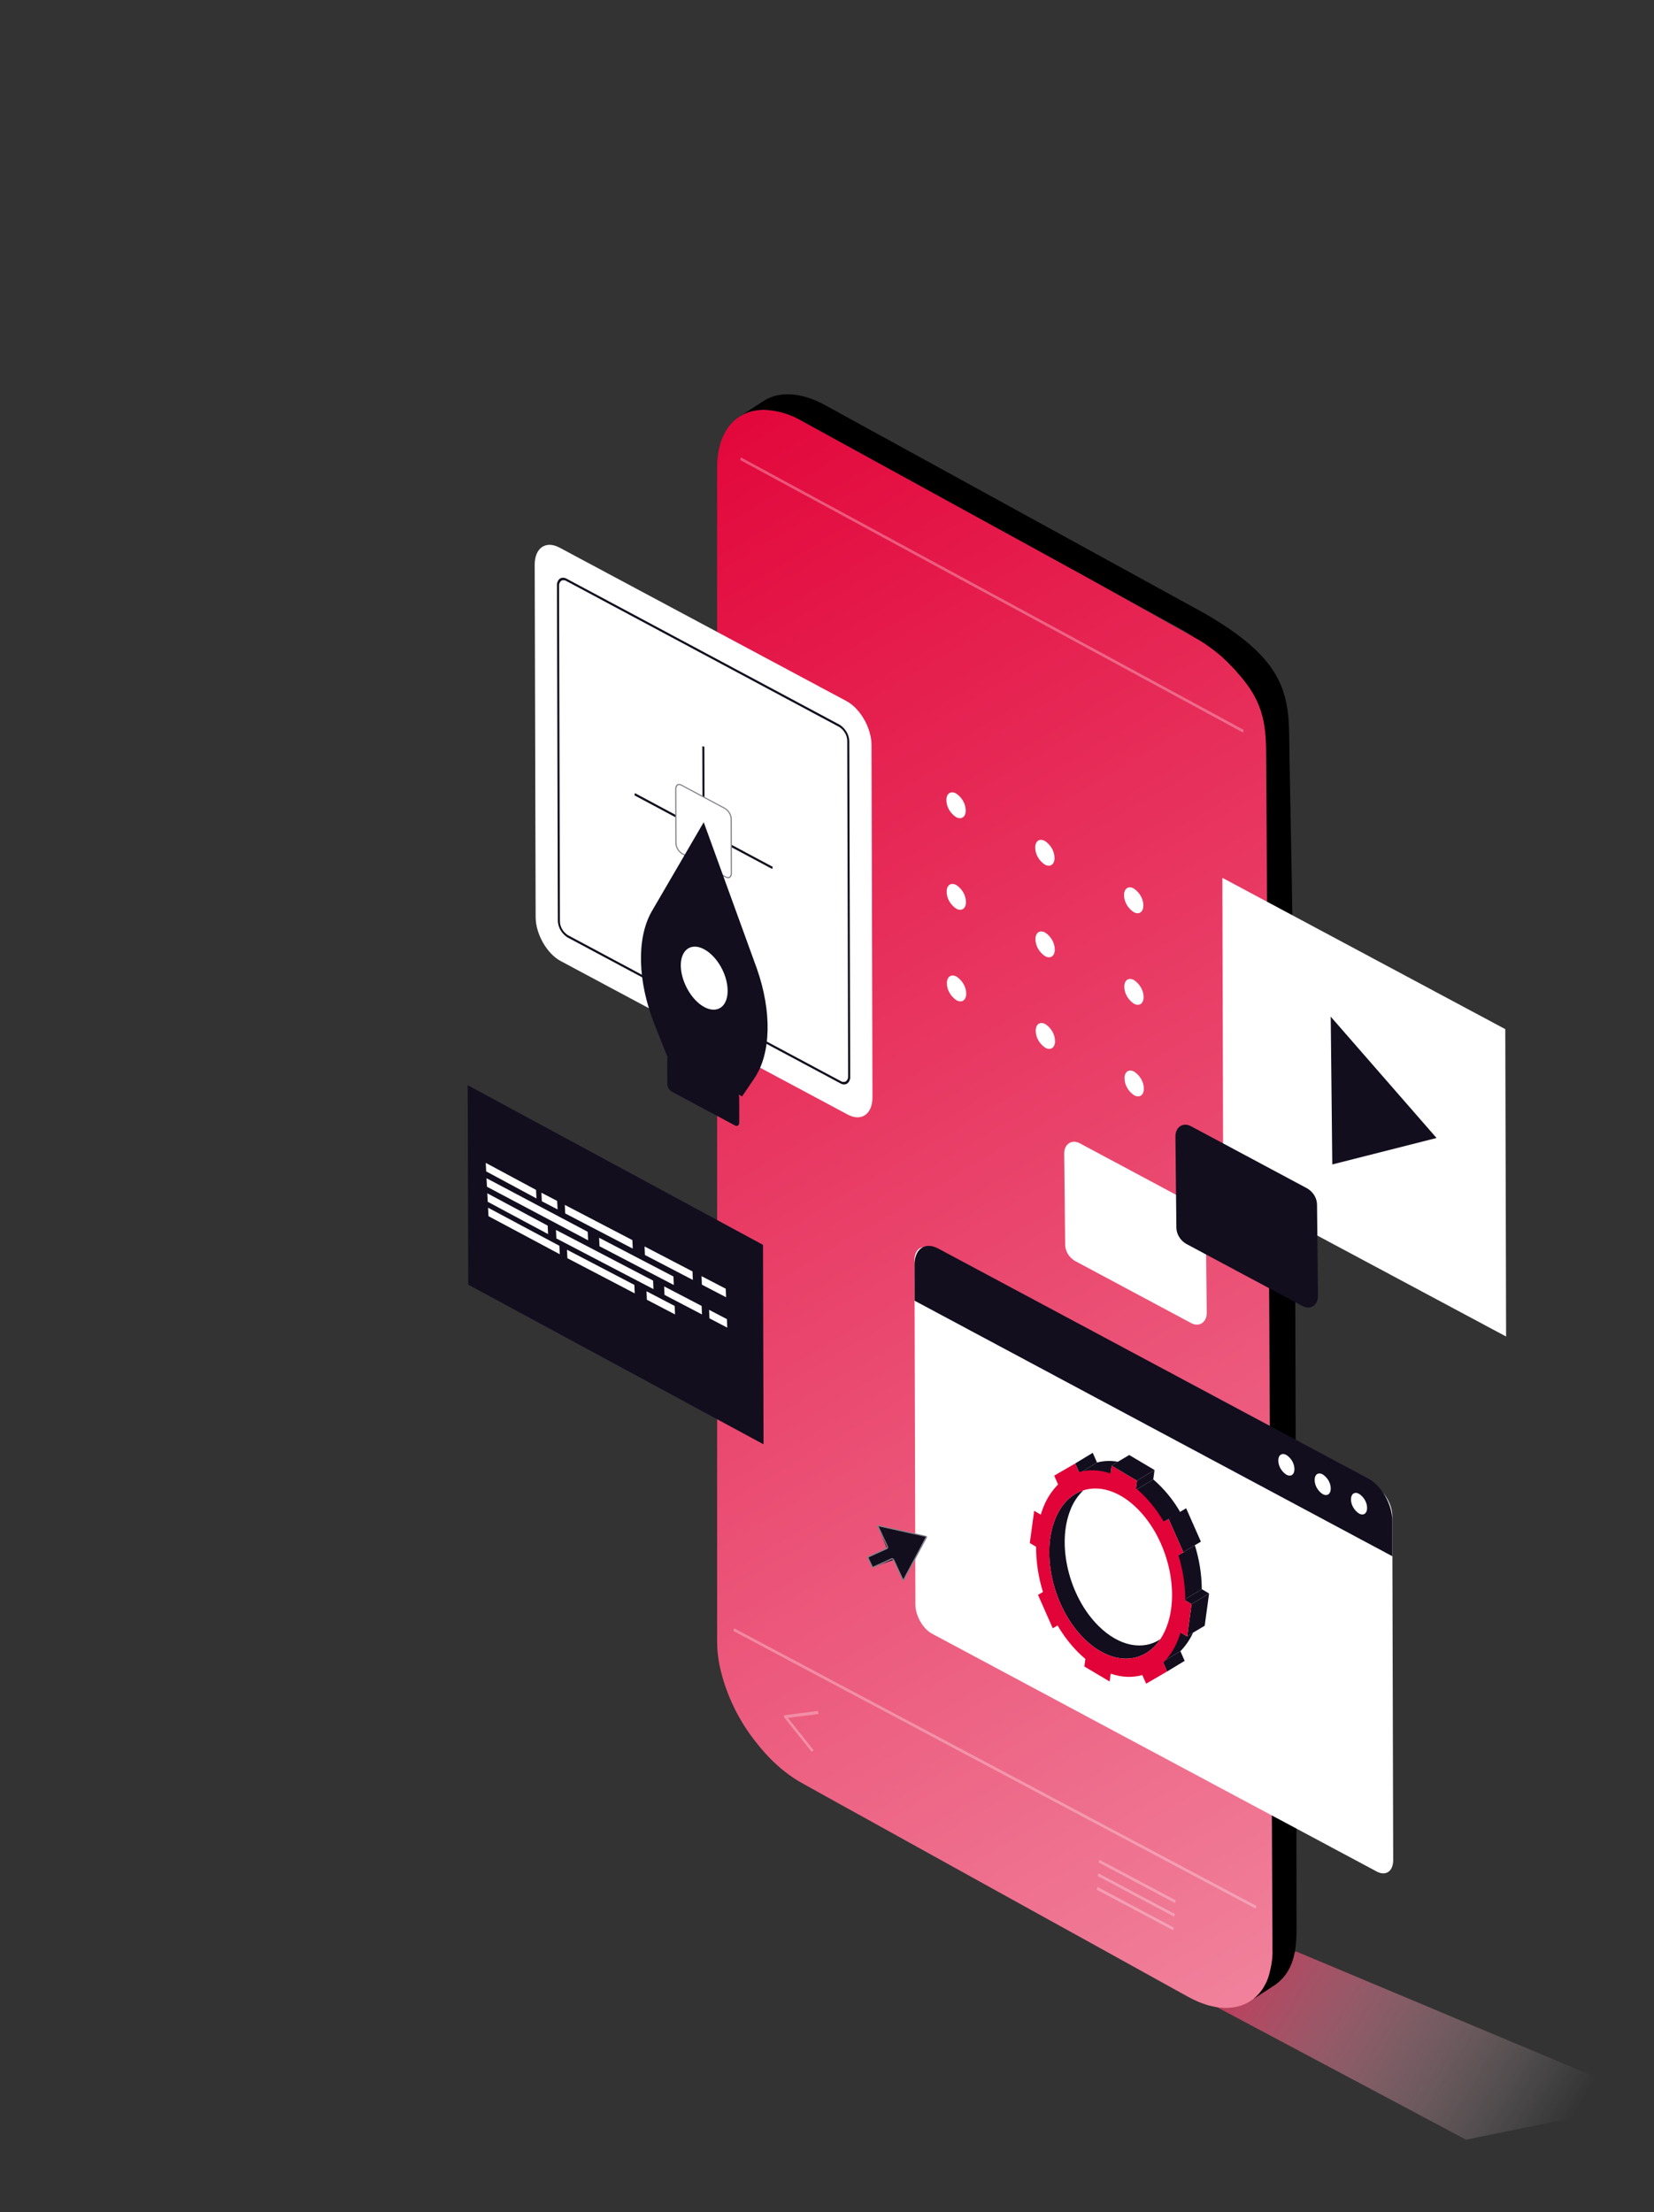 <svg width="249" height="333" viewBox="0 0 249 333" fill="none" xmlns="http://www.w3.org/2000/svg">
<rect x="0" y="0" width="249" height="333" fill="#333333" stroke="none"/>
<path style="mix-blend-mode:multiply" d="M173.209 296.813L220.692 322.074L249.001 316.334L195.195 293.775L173.209 296.813Z" fill="url(#paint0_linear_927_34441)"/>
<path d="M195.061 222.884V219.53C195.047 212.128 195.029 204.577 195.002 197.043C195.002 196.391 194.984 195.742 194.984 195.093C194.953 185.337 194.91 175.655 194.865 166.533C194.698 137.911 194.094 114.81 194.094 111.678C194.094 103.997 193.064 99.095 181.287 92.299L124.255 61.005C120.617 59.011 117.324 58.861 115.027 60.31C114.224 60.808 112.052 62.258 111.553 62.59C111.738 62.486 111.933 62.377 112.129 62.288C112.3 62.208 112.476 62.137 112.656 62.077C112.702 62.053 112.754 62.037 112.806 62.032C113.023 61.958 113.245 61.897 113.469 61.85H113.546C113.769 61.8 113.996 61.765 114.224 61.745C114.481 61.714 114.74 61.698 114.999 61.698C116.993 61.768 118.939 62.334 120.659 63.346L144.251 76.289L155.459 82.435L163.63 86.921L177.694 94.639C178.087 94.846 178.469 95.073 178.839 95.32C179.074 95.457 179.302 95.608 179.519 95.772C179.59 95.804 179.652 95.85 179.701 95.909C179.914 96.045 180.106 96.181 180.302 96.331C180.773 96.679 181.227 97.058 181.681 97.436C181.859 97.616 182.044 97.782 182.222 97.946C182.4 98.115 182.586 98.279 182.767 98.461C182.784 98.478 182.798 98.499 182.809 98.52C182.994 98.719 183.189 98.913 183.371 99.095C187.627 103.657 190.424 109.941 190.623 115.919C190.623 115.919 190.623 116.659 190.637 118.037C190.637 118.684 190.637 119.472 190.651 120.392C190.71 127.883 190.801 144.391 190.923 164.358C190.969 173.63 191.014 183.644 191.073 193.855C191.073 194.506 191.073 195.14 191.088 195.787C191.147 205.182 191.178 214.712 191.223 223.926C191.241 224.939 191.241 225.981 191.241 226.978C191.437 261.893 191.59 291.53 191.59 291.53C191.59 292.071 191.59 292.616 191.555 293.178V293.478C191.542 294.524 191.425 295.566 191.206 296.589C191.198 296.662 191.178 296.733 191.147 296.799C191.119 296.98 191.075 297.157 191.014 297.329C190.973 297.493 190.921 297.654 190.86 297.811C190.801 297.962 190.742 298.115 190.679 298.279C190.574 298.492 190.469 298.702 190.347 298.901C190.27 299.064 190.18 299.22 190.078 299.369C190.047 299.414 190.016 299.456 189.984 299.501C189.834 299.72 189.669 299.928 189.488 300.123C189.281 300.363 189.053 300.585 188.807 300.786C188.728 300.865 188.642 300.937 188.549 300.999C188.929 300.741 191.981 298.779 192.086 298.688C195.497 296.135 195.183 291.844 195.183 288.388C195.183 282.965 195.166 255.026 195.061 222.884Z" fill="black"/>
<path d="M191.555 293.178C191.541 288.007 191.391 259.617 191.206 227.023C191.206 226.01 191.206 224.982 191.195 223.955C191.147 214.712 191.104 205.167 191.059 195.787C191.045 195.14 191.045 194.506 191.045 193.855C190.982 183.628 190.937 173.616 190.892 164.342C190.787 146.292 190.696 131.067 190.665 122.733C190.651 121.872 190.651 121.102 190.651 120.391C190.637 119.471 190.637 118.684 190.637 118.036C190.623 116.659 190.623 115.919 190.623 115.919C190.574 111.193 190.912 107.363 187.752 103.059C187.311 102.455 186.838 101.875 186.334 101.322C186.093 101.018 185.821 100.73 185.549 100.444C185.367 100.263 185.172 100.069 184.987 99.87C184.976 99.848 184.962 99.828 184.945 99.81C184.763 99.644 184.578 99.465 184.4 99.295C184.222 99.131 184.037 98.965 183.859 98.785C183.405 98.407 182.951 98.028 182.48 97.681C182.284 97.53 182.092 97.394 181.879 97.258C181.83 97.2 181.767 97.153 181.697 97.122C181.47 96.956 181.244 96.806 181.017 96.67C180.647 96.422 180.265 96.195 179.872 95.989L163.629 86.921L155.459 82.434L144.251 76.289L120.658 63.346C118.938 62.334 116.993 61.767 114.998 61.698C114.739 61.698 114.48 61.714 114.223 61.745C113.995 61.765 113.769 61.8 113.546 61.85H113.469C113.244 61.897 113.023 61.958 112.806 62.031C112.753 62.037 112.702 62.052 112.655 62.077C112.476 62.137 112.3 62.208 112.128 62.288C111.933 62.377 111.737 62.485 111.552 62.59C111.538 62.59 111.524 62.604 111.507 62.604C109.272 63.934 107.928 66.682 107.96 70.565V247.218C107.97 248.375 108.09 249.527 108.319 250.661V250.675C109.258 255.038 111.228 259.113 114.063 262.56C114.769 263.452 115.53 264.299 116.343 265.095C116.751 265.49 117.17 265.853 117.593 266.23C117.778 266.38 117.973 266.534 118.169 266.684C119.027 267.364 119.941 267.971 120.903 268.496L125.69 271.153L132.411 274.872L135.295 276.47L148.116 283.569L156.667 288.297L160.051 290.168L162.089 291.289L177.721 299.941L178.901 300.591C182.767 302.721 186.209 302.721 188.549 300.999C188.641 300.937 188.728 300.865 188.807 300.786C188.884 300.713 188.96 300.636 189.034 300.577C189.193 300.433 189.345 300.282 189.488 300.123C189.668 299.928 189.834 299.72 189.984 299.501C190.015 299.456 190.047 299.414 190.078 299.368C190.165 299.218 190.256 299.068 190.347 298.901C190.469 298.702 190.574 298.492 190.678 298.279C190.741 298.115 190.8 297.961 190.86 297.811C190.921 297.654 190.973 297.493 191.014 297.329C191.074 297.157 191.119 296.979 191.146 296.799C191.178 296.733 191.198 296.662 191.206 296.589C191.419 295.748 191.542 294.887 191.573 294.02C191.573 294.02 191.573 293.824 191.555 293.478V293.178Z" fill="url(#paint1_linear_927_34441)"/>
<g style="mix-blend-mode:screen">
<g style="mix-blend-mode:screen" opacity="0.3">
<path d="M110.408 245.507L189.028 287.295L189.14 286.89L110.52 245.099L110.408 245.507Z" fill="white"/>
</g>
</g>
<g style="mix-blend-mode:screen">
<g style="mix-blend-mode:screen" opacity="0.3">
<path d="M111.438 69.247L187.122 110.269L187.23 109.87L111.544 68.85L111.438 69.247Z" fill="white"/>
</g>
</g>
<g style="mix-blend-mode:screen">
<g style="mix-blend-mode:screen" opacity="0.3">
<path d="M165.405 280.35L176.889 286.453L177.001 286.048L165.517 279.948L165.405 280.35Z" fill="white"/>
</g>
</g>
<g style="mix-blend-mode:screen">
<g style="mix-blend-mode:screen" opacity="0.3">
<path d="M165.258 282.395L176.742 288.498L176.854 288.097L165.373 281.99L165.258 282.395Z" fill="white"/>
</g>
</g>
<g style="mix-blend-mode:screen">
<g style="mix-blend-mode:screen" opacity="0.3">
<path d="M165.111 284.446L176.595 290.548L176.703 290.147L165.223 284.04L165.111 284.446Z" fill="white"/>
</g>
</g>
<g style="mix-blend-mode:screen">
<g style="mix-blend-mode:screen" opacity="0.3">
<path d="M123.111 257.54L118.143 258.175C118.109 258.178 118.078 258.192 118.053 258.215C118.029 258.237 118.012 258.267 118.007 258.301C118 258.341 118.002 258.382 118.013 258.421C118.024 258.46 118.043 258.496 118.069 258.527L122.189 263.695L122.486 263.447L118.614 258.587L123.261 258.001L123.111 257.54Z" fill="white"/>
</g>
</g>
<path d="M184.019 132.167L184.144 178.406L226.667 201.145C226.692 201.159 226.712 201.152 226.736 201.164L226.611 154.912L184.141 132.2C184.099 132.176 184.06 132.185 184.019 132.167Z" fill="white"/>
<path d="M200.567 175.279L216.264 171.297L200.333 153.033L200.567 175.279Z" fill="#120E1E"/>
<path d="M180.077 181.466L162.545 172.09C161.347 171.449 160.194 172.218 160.21 173.651L160.355 187.315C160.349 187.79 160.482 188.274 160.738 188.712C160.994 189.149 161.363 189.523 161.801 189.788L179.333 199.164C180.533 199.806 181.684 199.036 181.668 197.603L181.527 183.939C181.531 183.464 181.397 182.98 181.14 182.542C180.884 182.105 180.515 181.732 180.077 181.466Z" fill="white"/>
<path d="M207.099 223.798L140.151 187.997C138.777 187.259 137.666 188.033 137.669 189.72L137.81 241.52C137.813 243.208 138.932 245.175 140.308 245.911L207.255 281.712C208.631 282.448 209.742 281.676 209.737 279.987L209.6 228.188C209.595 226.498 208.476 224.533 207.099 223.798Z" fill="white"/>
<path d="M206.01 222.575L141.241 187.935C139.263 186.877 137.665 187.988 137.674 190.415L137.688 195.791L209.615 234.258L209.601 228.881C209.594 226.456 207.986 223.632 206.01 222.575Z" fill="#120E1E"/>
<path d="M204.592 224.854C203.921 224.496 203.379 224.871 203.382 225.693C203.385 226.1 203.499 226.513 203.713 226.889C203.927 227.265 204.233 227.591 204.599 227.832C205.27 228.19 205.81 227.815 205.809 226.993C205.806 226.586 205.692 226.173 205.478 225.797C205.264 225.421 204.958 225.095 204.592 224.854Z" fill="white"/>
<path d="M199.12 221.929C198.451 221.569 197.909 221.946 197.912 222.769C197.914 223.175 198.027 223.588 198.241 223.964C198.455 224.34 198.761 224.666 199.127 224.907C199.798 225.266 200.34 224.888 200.337 224.066C200.335 223.66 200.221 223.247 200.007 222.871C199.793 222.495 199.487 222.17 199.12 221.929Z" fill="white"/>
<path d="M193.651 219.005C192.982 218.647 192.44 219.02 192.441 219.844C192.445 220.251 192.559 220.664 192.773 221.04C192.988 221.416 193.294 221.742 193.66 221.983C194.331 222.34 194.871 221.966 194.87 221.142C194.867 220.736 194.753 220.323 194.539 219.947C194.324 219.571 194.018 219.245 193.651 219.005Z" fill="white"/>
<path d="M196.821 178.899L179.29 169.521C178.091 168.881 176.94 169.649 176.954 171.082L177.097 184.746C177.092 185.221 177.225 185.706 177.482 186.144C177.738 186.582 178.108 186.954 178.547 187.219L196.081 196.595C197.277 197.238 198.428 196.467 198.413 195.034L198.271 181.372C198.277 180.897 198.143 180.412 197.887 179.974C197.63 179.536 197.26 179.163 196.821 178.899Z" fill="#120E1E"/>
<path d="M70.407 163.373L70.489 193.375L114.792 217.324C114.845 217.352 114.895 217.36 114.947 217.384L114.865 187.38L70.589 163.445C70.527 163.412 70.47 163.4 70.407 163.373Z" fill="#120E1E"/>
<path d="M81.509 179.536L81.572 180.819L83.941 182.052L83.875 180.769L81.509 179.536Z" fill="white"/>
<path d="M73.128 175.043L73.193 176.325L80.763 180.397L80.7 179.112L73.128 175.043Z" fill="white"/>
<path d="M85.09 182.653L95.257 187.95L95.199 186.668L85.028 181.368L85.09 182.653Z" fill="white"/>
<path d="M97.089 188.908L104.303 192.663L104.252 191.383L97.035 187.623L97.089 188.908Z" fill="white"/>
<path d="M105.665 193.375L109.307 195.272L109.258 193.988L105.614 192.094L105.665 193.375Z" fill="white"/>
<path d="M83.759 186.417L98.374 194.046L98.319 192.765L83.698 185.137L83.759 186.417Z" fill="white"/>
<path d="M106.802 198.443L109.484 199.844L109.431 198.563L106.749 197.164L106.802 198.443Z" fill="white"/>
<path d="M100.039 194.913L105.678 197.858L105.627 196.579L99.985 193.636L100.039 194.913Z" fill="white"/>
<path d="M73.361 179.623L73.426 180.901L82.512 185.765L82.446 184.488L73.361 179.623Z" fill="white"/>
<path d="M73.31 178.634L88.538 186.7L88.477 185.419L73.245 177.353L73.31 178.634Z" fill="white"/>
<path d="M90.254 187.593L101.437 193.427L101.384 192.148L90.193 186.314L90.254 187.593Z" fill="white"/>
<path d="M85.419 189.392L95.555 194.689L95.5 193.412L85.357 188.115L85.419 189.392Z" fill="white"/>
<path d="M97.384 195.644L101.622 197.857L101.568 196.581L97.329 194.367L97.384 195.644Z" fill="white"/>
<path d="M73.474 181.793L73.539 183.067L84.271 188.794L84.208 187.519L73.474 181.793Z" fill="white"/>
<path d="M143.924 119.431C143.12 119.002 142.471 119.452 142.473 120.438C142.476 120.925 142.613 121.42 142.87 121.871C143.127 122.322 143.494 122.712 143.933 123.001C144.736 123.43 145.385 122.978 145.383 121.994C145.38 121.507 145.243 121.012 144.987 120.561C144.73 120.11 144.363 119.72 143.924 119.431Z" fill="white"/>
<path d="M157.296 126.581C156.491 126.152 155.843 126.604 155.845 127.589C155.847 128.076 155.984 128.571 156.24 129.022C156.497 129.472 156.864 129.863 157.303 130.151C158.106 130.581 158.755 130.131 158.752 129.144C158.749 128.657 158.613 128.163 158.357 127.712C158.1 127.261 157.734 126.871 157.296 126.581Z" fill="white"/>
<path d="M170.667 133.733C169.864 133.302 169.217 133.754 169.219 134.741C169.222 135.227 169.359 135.722 169.615 136.172C169.871 136.623 170.238 137.013 170.676 137.302C171.48 137.733 172.129 137.281 172.127 136.295C172.124 135.808 171.988 135.313 171.731 134.862C171.474 134.411 171.106 134.021 170.667 133.733Z" fill="white"/>
<path d="M143.963 133.216C143.157 132.787 142.51 133.239 142.512 134.224C142.514 134.711 142.65 135.206 142.907 135.657C143.164 136.108 143.531 136.498 143.97 136.787C144.773 137.216 145.423 136.766 145.419 135.779C145.417 135.292 145.281 134.798 145.024 134.347C144.768 133.896 144.402 133.506 143.963 133.216Z" fill="white"/>
<path d="M157.334 140.367C156.53 139.938 155.881 140.389 155.883 141.374C155.885 141.861 156.022 142.356 156.279 142.807C156.536 143.258 156.903 143.648 157.343 143.937C158.145 144.366 158.792 143.916 158.79 142.93C158.788 142.443 158.651 141.948 158.395 141.497C158.139 141.047 157.772 140.656 157.334 140.367Z" fill="white"/>
<path d="M170.705 147.519C169.902 147.088 169.254 147.54 169.255 148.525C169.258 149.012 169.395 149.507 169.652 149.958C169.908 150.409 170.275 150.8 170.714 151.089C171.519 151.519 172.165 151.067 172.164 150.082C172.161 149.595 172.024 149.1 171.768 148.649C171.511 148.198 171.144 147.808 170.705 147.519Z" fill="white"/>
<path d="M143.997 147.002C143.195 146.572 142.546 147.024 142.548 148.009C142.55 148.496 142.687 148.991 142.944 149.442C143.201 149.893 143.568 150.283 144.008 150.572C144.809 151.001 145.459 150.551 145.457 149.565C145.455 149.077 145.318 148.582 145.061 148.131C144.804 147.681 144.437 147.29 143.997 147.002Z" fill="white"/>
<path d="M157.368 154.154C156.566 153.723 155.917 154.175 155.921 155.161C155.924 155.648 156.06 156.142 156.316 156.593C156.573 157.043 156.939 157.433 157.377 157.722C158.181 158.152 158.83 157.702 158.828 156.715C158.826 156.228 158.689 155.733 158.432 155.283C158.175 154.832 157.808 154.442 157.368 154.154Z" fill="white"/>
<path d="M170.74 161.305C169.937 160.876 169.288 161.326 169.29 162.312C169.294 162.799 169.431 163.293 169.687 163.744C169.943 164.194 170.31 164.584 170.749 164.873C171.555 165.302 172.202 164.853 172.198 163.868C172.196 163.38 172.06 162.885 171.803 162.435C171.546 161.984 171.179 161.593 170.74 161.305Z" fill="white"/>
<path d="M133.512 233.081L130.656 234.455L131.375 235.936L134.53 234.794L135.949 237.85L135.991 237.888L139.425 231.281L132.171 229.725L133.512 233.081Z" fill="#120E1E"/>
<path d="M132.194 229.556C132.186 229.554 132.177 229.553 132.169 229.552C132.087 229.552 132.043 229.654 132.089 229.753L133.51 232.809C133.529 232.844 133.535 232.882 133.527 232.917C133.519 232.952 133.498 232.982 133.468 233L130.617 234.291C130.587 234.309 130.565 234.338 130.558 234.374C130.55 234.409 130.556 234.448 130.575 234.483L131.247 235.926C131.257 235.953 131.276 235.978 131.3 235.996C131.324 236.014 131.352 236.024 131.381 236.026C131.395 236.026 131.409 236.023 131.422 236.018L134.272 234.728C134.285 234.723 134.298 234.72 134.313 234.72C134.342 234.722 134.37 234.734 134.394 234.752C134.418 234.77 134.437 234.794 134.449 234.822L135.868 237.876C135.878 237.904 135.897 237.928 135.921 237.946C135.946 237.964 135.974 237.975 136.003 237.977C136.021 237.977 136.039 237.972 136.053 237.963C136.068 237.955 136.08 237.942 136.087 237.926L139.547 231.442C139.558 231.421 139.563 231.398 139.564 231.373C139.564 231.349 139.558 231.324 139.548 231.3C139.537 231.276 139.521 231.255 139.502 231.236C139.483 231.218 139.46 231.204 139.435 231.195L132.194 229.556ZM135.983 237.721L134.61 234.763C134.582 234.701 134.537 234.646 134.479 234.607C134.422 234.567 134.355 234.545 134.289 234.543C134.251 234.546 134.214 234.554 134.179 234.566L131.392 235.832L130.744 234.437L133.561 233.162C133.63 233.127 133.68 233.065 133.701 232.99C133.722 232.914 133.711 232.83 133.672 232.754L132.276 229.751L139.384 231.343L135.983 237.721Z" fill="#838189"/>
<path d="M127.441 105.537L84.23 82.429C82.161 81.321 80.489 82.482 80.496 85.023L80.638 138.055C80.646 140.594 82.328 143.551 84.399 144.657L127.608 167.767C129.677 168.873 131.35 167.71 131.342 165.171L131.202 112.14C131.194 109.6 129.51 106.642 127.441 105.537Z" fill="white"/>
<path d="M95.507 119.715L116.258 130.81L116.331 130.481L95.582 119.385L95.507 119.715Z" fill="#120E1E"/>
<path d="M105.799 137.792L106.11 137.87L106.039 112.402L105.73 112.325L105.799 137.792Z" fill="#120E1E"/>
<path d="M126.438 109.109L85.33 87.127C85.166 87.027 84.982 86.97 84.799 86.964C84.617 86.958 84.443 87.002 84.297 87.093C84.142 87.215 84.021 87.373 83.944 87.555C83.866 87.738 83.833 87.942 83.848 88.15L83.984 138.601C83.988 139.073 84.121 139.553 84.371 139.99C84.62 140.427 84.976 140.805 85.402 141.086L126.508 163.069C126.673 163.169 126.857 163.225 127.04 163.231C127.222 163.237 127.397 163.192 127.542 163.101C127.697 162.98 127.818 162.822 127.896 162.64C127.974 162.457 128.007 162.254 127.992 162.046L127.855 111.595C127.851 111.123 127.718 110.643 127.468 110.205C127.219 109.768 126.863 109.389 126.438 109.109ZM127.681 161.968C127.694 162.126 127.671 162.28 127.614 162.419C127.557 162.558 127.467 162.679 127.352 162.773C127.242 162.838 127.112 162.87 126.976 162.865C126.84 162.859 126.703 162.816 126.581 162.74L85.475 140.757C85.119 140.522 84.821 140.205 84.613 139.839C84.405 139.474 84.294 139.072 84.292 138.677L84.159 88.226C84.145 88.068 84.168 87.914 84.225 87.775C84.282 87.636 84.372 87.515 84.488 87.421C84.597 87.356 84.728 87.324 84.864 87.33C85 87.336 85.137 87.38 85.259 87.456L126.365 109.439C126.72 109.674 127.018 109.99 127.225 110.356C127.433 110.722 127.544 111.123 127.546 111.518L127.681 161.968Z" fill="#120E1E"/>
<path d="M102.23 118.081C101.93 118.081 101.737 118.354 101.737 118.775L101.759 126.886C101.76 127.189 101.845 127.497 102.004 127.778C102.163 128.059 102.39 128.302 102.663 128.483L109.271 132.017C109.377 132.076 109.492 132.109 109.607 132.112C109.907 132.112 110.099 131.839 110.099 131.418L110.078 123.307C110.077 123.004 109.992 122.697 109.833 122.416C109.674 122.135 109.447 121.892 109.174 121.712L102.23 118.081Z" fill="white"/>
<path d="M102.601 118.1C102.481 118.033 102.349 117.996 102.218 117.993C101.881 117.993 101.646 118.28 101.647 118.763L101.669 126.874C101.671 127.195 101.761 127.52 101.93 127.816C102.098 128.113 102.339 128.369 102.628 128.56L109.236 132.094C109.356 132.161 109.488 132.198 109.619 132.201C109.956 132.201 110.192 131.914 110.19 131.431L110.169 123.32C110.167 122.999 110.077 122.674 109.909 122.378C109.74 122.082 109.499 121.825 109.21 121.636L102.601 118.1ZM110.011 131.408C110.01 131.782 109.848 132.023 109.595 132.023C109.496 132.02 109.396 131.992 109.305 131.941L102.698 128.408C102.443 128.234 102.23 128.003 102.081 127.738C101.932 127.473 101.851 127.183 101.848 126.897L101.826 118.786C101.827 118.412 101.989 118.171 102.242 118.171C102.341 118.174 102.441 118.202 102.532 118.253L109.141 121.79C109.396 121.963 109.609 122.193 109.757 122.458C109.906 122.722 109.986 123.012 109.988 123.297L110.011 131.408Z" fill="#838189"/>
<path d="M105.941 123.763L98.064 137.274C95.814 141.321 95.985 147.762 98.542 154.226L100.424 158.957L105.777 161.835L106.365 162.157L111.716 165.038L113.573 162.299C116.088 158.575 116.22 152.293 113.945 145.81L105.941 123.763ZM106.028 151.588C104.091 150.542 102.507 147.743 102.487 145.326C102.493 142.931 104.065 141.844 106 142.889C107.959 143.938 109.54 146.715 109.539 149.131C109.554 151.528 107.985 152.634 106.028 151.588Z" fill="#120E1E"/>
<path d="M101.097 158.921C100.736 158.73 100.449 158.931 100.448 159.374L100.46 163.164C100.461 163.382 100.522 163.603 100.636 163.805C100.75 164.007 100.914 164.182 101.11 164.311L110.644 169.409C111.004 169.601 111.295 169.399 111.294 168.958L111.284 165.166C111.283 164.948 111.221 164.726 111.106 164.524C110.991 164.323 110.827 164.148 110.63 164.019L101.097 158.921Z" fill="#120E1E"/>
<path d="M165.379 244.752C160.904 240.319 159.024 232.46 161.174 227.205C161.603 226.111 162.254 225.138 163.093 224.337C161.311 224.901 159.803 226.338 158.872 228.603C156.659 234.011 158.597 242.089 163.196 246.647C167.283 250.702 172.102 250.612 174.673 246.753C172.074 248.462 168.508 247.852 165.379 244.752Z" fill="#120E1E"/>
<path d="M177.229 234.192C177.568 235.281 177.827 236.382 178.003 237.487C177.827 236.382 177.568 235.281 177.229 234.192Z" fill="url(#paint2_linear_927_34441)"/>
<path d="M175.059 250.144L175.699 251.601L178.344 250.001L177.703 248.543L175.059 250.144Z" fill="#120E1E"/>
<path d="M161.862 220.289L162.506 221.748L165.148 220.146L164.506 218.687L161.862 220.289Z" fill="#120E1E"/>
<path d="M177.618 245.666C177.143 247.373 176.269 248.903 175.059 250.144L177.704 248.544C178.498 247.738 179.141 246.796 179.609 245.754L178.717 246.318L177.618 245.666Z" fill="#120E1E"/>
<path d="M165.148 220.146L162.507 221.748C163.987 221.359 165.617 221.457 167.165 222.029L167.357 220.62L168.289 220.03C167.216 219.842 166.144 219.882 165.148 220.146Z" fill="#120E1E"/>
<path d="M178.717 246.319L179.609 245.754L181.36 244.716L182.022 239.864L179.379 241.464L178.717 246.319Z" fill="#120E1E"/>
<path d="M178.276 240.812L179.377 241.465L182.02 239.864L180.92 239.208L178.276 240.812Z" fill="#120E1E"/>
<path d="M170.972 224.29L173.617 222.688L173.808 221.276L171.163 222.878L170.972 224.29Z" fill="#120E1E"/>
<path d="M178.147 233.66L177.236 234.193H177.231C177.57 235.281 177.829 236.383 178.005 237.488C178.185 238.598 178.277 239.71 178.278 240.812L180.922 239.208C180.91 237.008 180.557 234.779 179.876 232.595L178.147 233.66Z" fill="#120E1E"/>
<path d="M170.974 224.29C172.588 225.69 173.955 227.345 175.001 229.169L177.704 227.663C176.648 225.803 175.261 224.114 173.619 222.688L170.974 224.29Z" fill="#120E1E"/>
<path d="M175.92 228.631L178.145 233.659L179.875 232.595L180.787 232.059L178.565 227.028L175.92 228.631Z" fill="#120E1E"/>
<path d="M177.4 234.094L178.144 233.658L175.919 228.631L175.193 229.053C174.341 227.578 173.288 226.207 172.069 224.981C171.72 224.636 171.366 224.315 171.013 224.019L171.165 222.88L167.355 220.62L167.195 221.805C165.605 221.241 163.938 221.164 162.433 221.587L161.863 220.291L158.701 222.126L159.289 223.448C158.337 224.411 157.591 225.558 157.087 226.834C156.935 227.211 156.798 227.598 156.675 227.995L155.691 227.412L155.029 232.268L155.979 232.831C155.968 235.09 156.316 237.384 157.01 239.631L156.265 240.068L158.486 245.1L159.213 244.671C160.063 246.147 161.116 247.521 162.336 248.746C162.684 249.094 163.04 249.411 163.396 249.71L163.244 250.851L167.049 253.109L167.211 251.925C168.801 252.489 170.467 252.566 171.972 252.143L172.543 253.44L175.701 251.602L175.12 250.281C176.071 249.317 176.815 248.17 177.318 246.893C177.474 246.519 177.607 246.13 177.729 245.734L178.716 246.318L179.376 241.466L178.43 240.902C178.438 238.639 178.091 236.344 177.4 234.094ZM175.534 245.123C173.319 250.525 167.799 251.209 163.196 246.647C158.597 242.089 156.66 234.011 158.873 228.603C161.085 223.202 166.611 222.516 171.21 227.08C175.81 231.642 177.746 239.72 175.534 245.123Z" fill="#E20338"/>
<path d="M168.287 220.03L167.355 220.62L171.163 222.878L173.807 221.276L169.998 219.017L168.287 220.03Z" fill="#120E1E"/>
<defs>
<linearGradient id="paint0_linear_927_34441" x1="173.209" y1="284.399" x2="234.715" y2="322.074" gradientUnits="userSpaceOnUse">
<stop stop-color="#E20338"/>
<stop offset="1" stop-color="white" stop-opacity="0"/>
</linearGradient>
<linearGradient id="paint1_linear_927_34441" x1="96" y1="61.698" x2="238" y2="302.243" gradientUnits="userSpaceOnUse">
<stop stop-color="#E20338"/>
<stop offset="1" stop-color="#F28EA6"/>
</linearGradient>
<linearGradient id="paint2_linear_927_34441" x1="177.449" y1="235.84" x2="177.778" y2="235.796" gradientUnits="userSpaceOnUse">
<stop stop-color="#D3D8EB"/>
<stop offset="1" stop-color="#7F8BC9"/>
</linearGradient>
</defs>
</svg>
